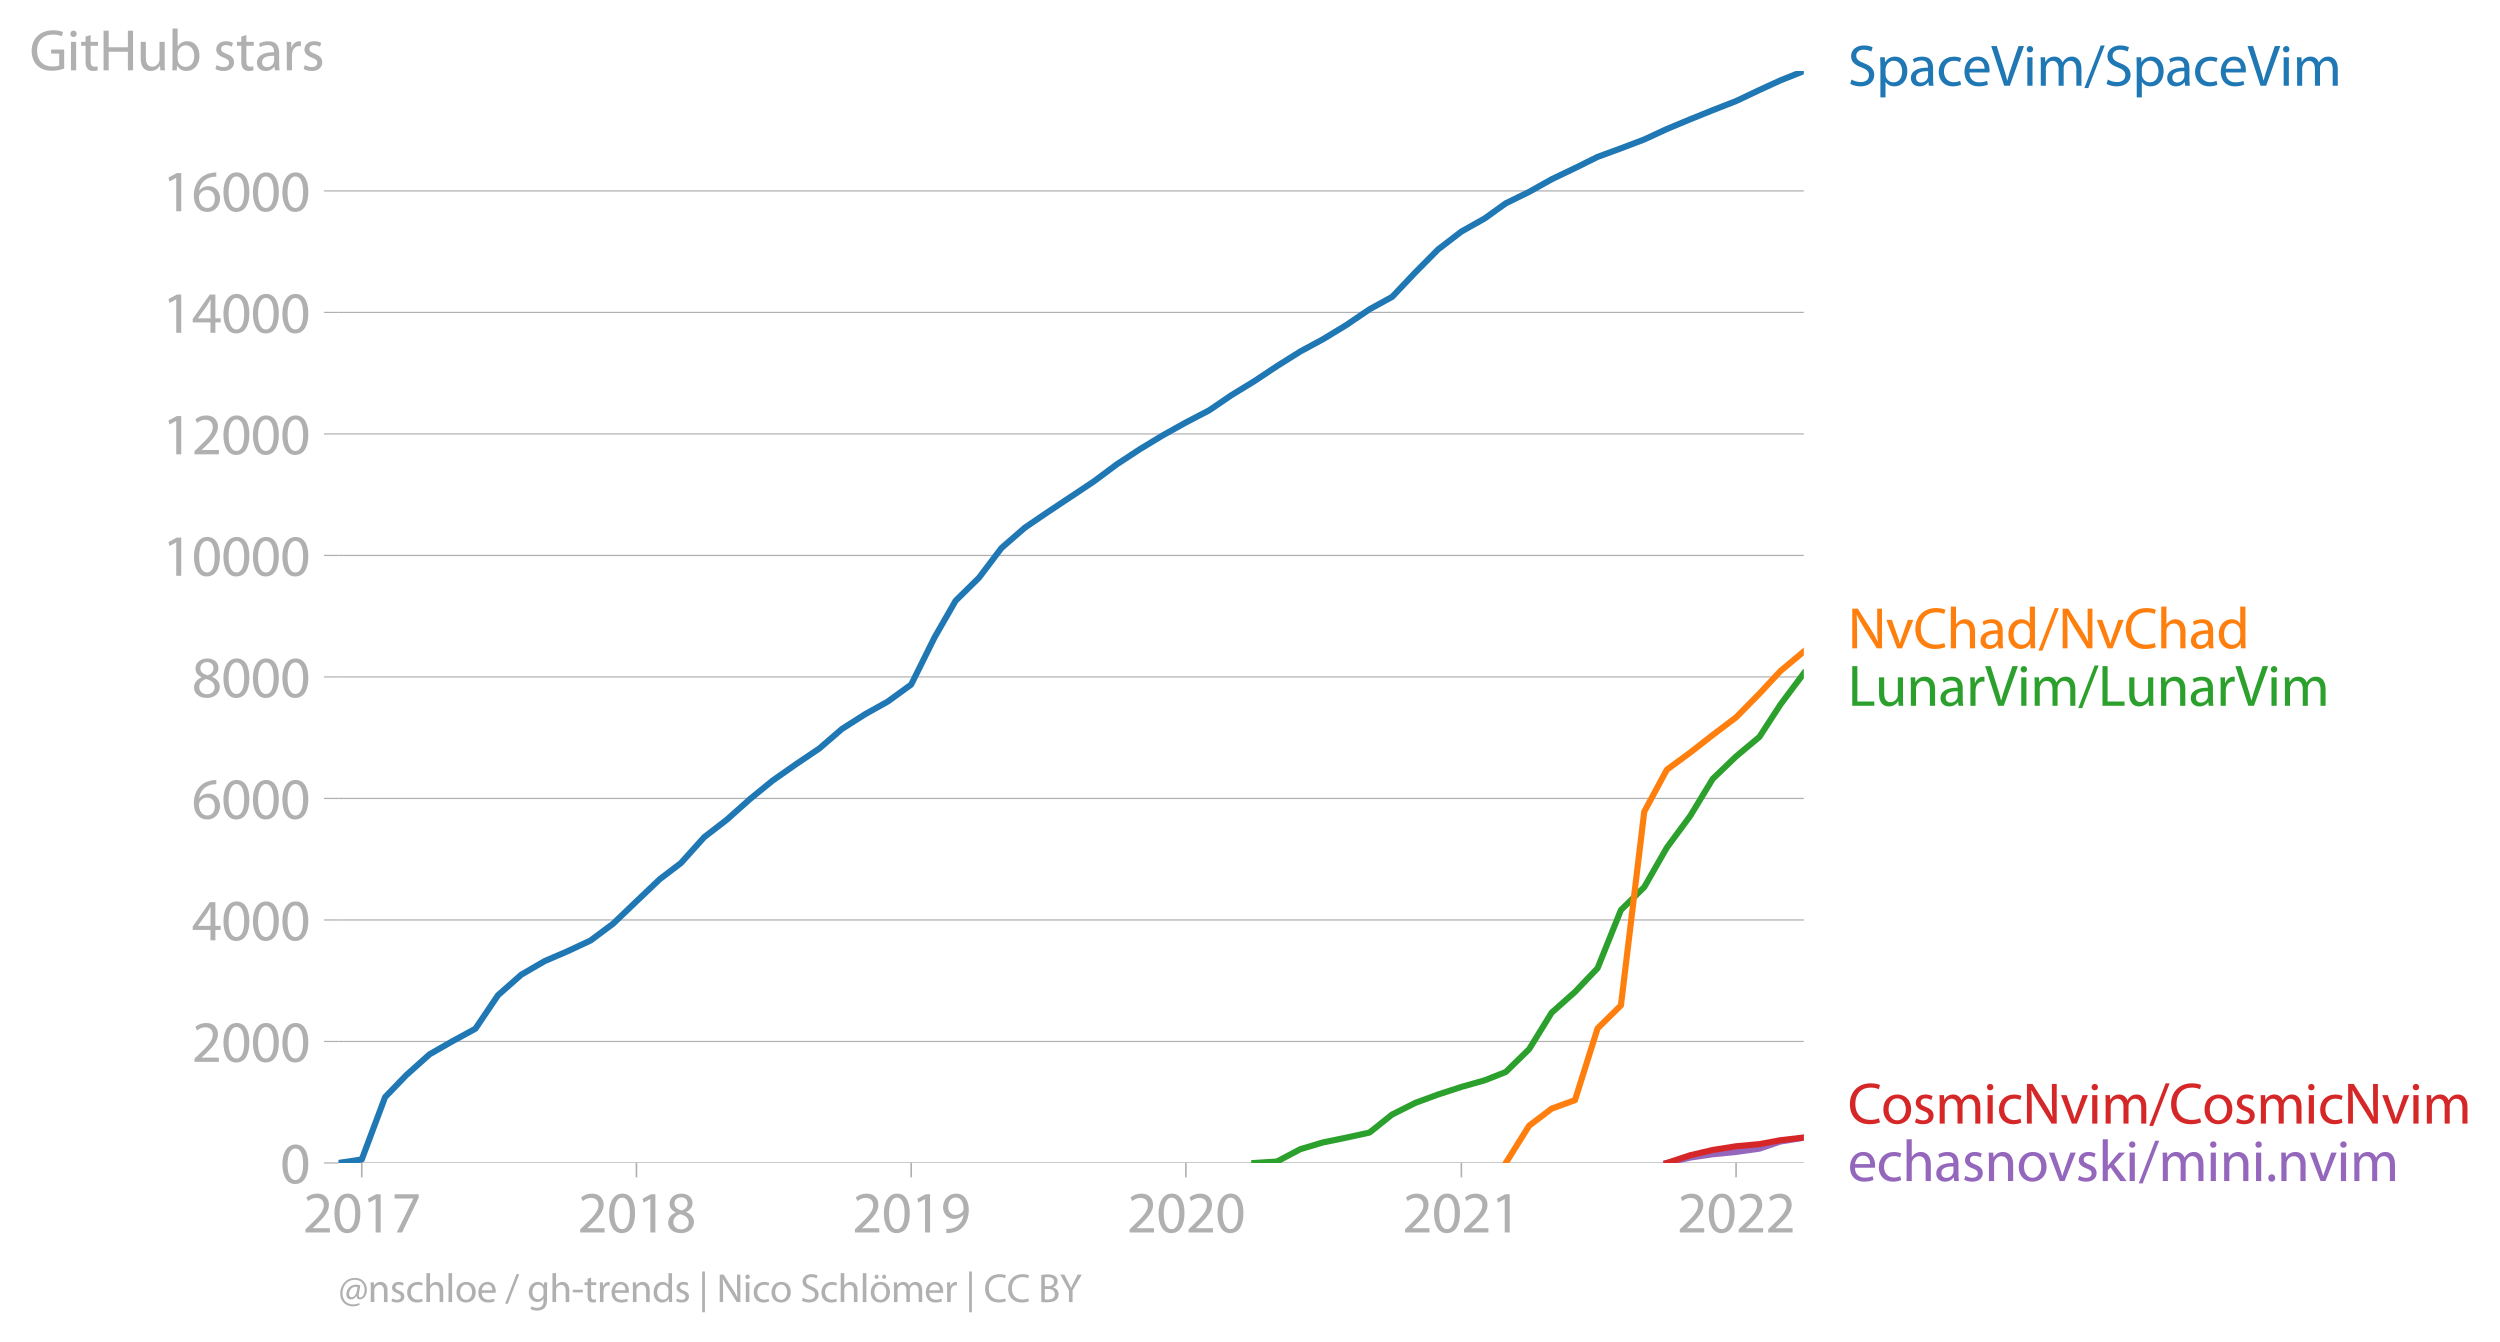 <svg xmlns:xlink="http://www.w3.org/1999/xlink" width="812.345" height="435.932" viewBox="0 0 609.259 326.949" xmlns="http://www.w3.org/2000/svg"><defs><style>*{stroke-linejoin:round;stroke-linecap:butt}</style></defs><g id="figure_1"><path d="M0 326.95h609.259V0H0v326.95z" style="fill:none" id="patch_1"/><g id="axes_1"><path d="M82.476 283.422h357.12V17.31H82.476v266.112z" style="fill:none" id="patch_2"/><g id="matplotlib.axis_1"><g id="xtick_1"><g id="line2d_1"><defs><path id="ma865bf6a4a" d="M0 0v3.5" style="stroke:#b0b0b0;stroke-width:.4"/></defs><use xlink:href="#ma865bf6a4a" x="88.162" y="283.422" style="fill:#b0b0b0;stroke:#b0b0b0;stroke-width:.4"/></g><g style="fill:#b0b0b0" transform="matrix(.14 0 0 -.14 73.8 300.362)" id="text_1"><defs><path id="MyriadPro-Regular-32" d="M2944 0v467H1075v13l333 307c877 845 1434 1466 1434 2234 0 595-378 1209-1274 1209-480 0-890-179-1178-422l180-397c192 160 505 352 883 352 621 0 825-390 825-813-6-627-486-1164-1548-2176L288 346V0h2656z" transform="scale(.016)"/><path id="MyriadPro-Regular-30" d="M1677 4230c-845 0-1447-768-1447-2163C243 691 794-70 1606-70c922 0 1447 780 1447 2195 0 1325-499 2105-1376 2105zm-32-435c582 0 845-672 845-1696 0-1062-276-1734-852-1734-512 0-844 614-844 1696 0 1133 358 1734 851 1734z" transform="scale(.016)"/><path id="MyriadPro-Regular-31" d="M1510 0h544v4160h-480l-908-486 108-429 724 390h12V0z" transform="scale(.016)"/><path id="MyriadPro-Regular-37" d="M365 4160v-467h2035v-13L595 0h583l1811 3789v371H365z" transform="scale(.016)"/></defs><use xlink:href="#MyriadPro-Regular-32"/><use xlink:href="#MyriadPro-Regular-30" x="51.3"/><use xlink:href="#MyriadPro-Regular-31" x="102.6"/><use xlink:href="#MyriadPro-Regular-37" x="153.9"/></g></g><g id="xtick_2"><use xlink:href="#ma865bf6a4a" x="155.111" y="283.422" style="fill:#b0b0b0;stroke:#b0b0b0;stroke-width:.4" id="line2d_2"/><g style="fill:#b0b0b0" transform="matrix(.14 0 0 -.14 140.748 300.362)" id="text_2"><defs><path id="MyriadPro-Regular-38" d="M1062 2170c-512-218-825-589-825-1114C237 448 762-70 1632-70c794 0 1414 486 1414 1209 0 506-320 871-838 1075v20c512 243 685 620 685 972 0 519-403 1024-1210 1024-729 0-1286-448-1286-1107 0-358 198-717 659-934l6-19zm583-1831c-531 0-851 371-832 794 0 397 262 717 749 857 563-160 915-403 915-908 0-423-327-743-832-743zm6 3488c506 0 704-345 704-678 0-378-275-634-633-755-480 128-794 352-794 768 0 358 256 665 723 665z" transform="scale(.016)"/></defs><use xlink:href="#MyriadPro-Regular-32"/><use xlink:href="#MyriadPro-Regular-30" x="51.3"/><use xlink:href="#MyriadPro-Regular-31" x="102.6"/><use xlink:href="#MyriadPro-Regular-38" x="153.9"/></g></g><g id="xtick_3"><use xlink:href="#ma865bf6a4a" x="222.059" y="283.422" style="fill:#b0b0b0;stroke:#b0b0b0;stroke-width:.4" id="line2d_3"/><g style="fill:#b0b0b0" transform="matrix(.14 0 0 -.14 207.696 300.362)" id="text_3"><defs><path id="MyriadPro-Regular-39" d="M614-64c135-6 314 0 519 32 448 51 889 243 1209 557 410 397 717 1037 717 1952 0 1062-525 1753-1376 1753S262 3539 262 2752c0-710 480-1274 1229-1274 416 0 749 167 979 448h20c-77-492-276-857-551-1107-237-224-544-358-870-403-192-19-333-32-455-19V-64zm1024 3866c589 0 852-544 852-1255 0-89-20-153-52-205-147-249-441-435-819-435-486 0-800 365-800 883 0 589 339 1012 813 1012h6z" transform="scale(.016)"/></defs><use xlink:href="#MyriadPro-Regular-32"/><use xlink:href="#MyriadPro-Regular-30" x="51.3"/><use xlink:href="#MyriadPro-Regular-31" x="102.6"/><use xlink:href="#MyriadPro-Regular-39" x="153.9"/></g></g><g id="xtick_4"><use xlink:href="#ma865bf6a4a" x="289.008" y="283.422" style="fill:#b0b0b0;stroke:#b0b0b0;stroke-width:.4" id="line2d_4"/><g style="fill:#b0b0b0" transform="matrix(.14 0 0 -.14 274.645 300.362)" id="text_4"><use xlink:href="#MyriadPro-Regular-32"/><use xlink:href="#MyriadPro-Regular-30" x="51.3"/><use xlink:href="#MyriadPro-Regular-32" x="102.6"/><use xlink:href="#MyriadPro-Regular-30" x="153.9"/></g></g><g id="xtick_5"><use xlink:href="#ma865bf6a4a" x="356.14" y="283.422" style="fill:#b0b0b0;stroke:#b0b0b0;stroke-width:.4" id="line2d_5"/><g style="fill:#b0b0b0" transform="matrix(.14 0 0 -.14 341.777 300.362)" id="text_5"><use xlink:href="#MyriadPro-Regular-32"/><use xlink:href="#MyriadPro-Regular-30" x="51.3"/><use xlink:href="#MyriadPro-Regular-32" x="102.6"/><use xlink:href="#MyriadPro-Regular-31" x="153.9"/></g></g><g id="xtick_6"><use xlink:href="#ma865bf6a4a" x="423.088" y="283.422" style="fill:#b0b0b0;stroke:#b0b0b0;stroke-width:.4" id="line2d_6"/><g style="fill:#b0b0b0" transform="matrix(.14 0 0 -.14 408.725 300.362)" id="text_6"><use xlink:href="#MyriadPro-Regular-32"/><use xlink:href="#MyriadPro-Regular-30" x="51.3"/><use xlink:href="#MyriadPro-Regular-32" x="102.6"/><use xlink:href="#MyriadPro-Regular-32" x="153.9"/></g></g></g><g id="matplotlib.axis_2"><g id="ytick_1"><path d="M82.476 283.422h357.12" clip-path="url(#p6e7c417a49)" style="fill:none;stroke:#b0b0b0;stroke-width:.3;stroke-linecap:square" id="line2d_7"/><g id="line2d_8"><defs><path id="mc6eb98fe47" d="M0 0h-3.5" style="stroke:#b0b0b0;stroke-width:.3"/></defs><use xlink:href="#mc6eb98fe47" x="82.476" y="283.422" style="fill:#b0b0b0;stroke:#b0b0b0;stroke-width:.3"/></g><use xlink:href="#MyriadPro-Regular-30" style="fill:#b0b0b0" transform="matrix(.14 0 0 -.14 68.295 288.392)" id="text_7"/></g><g id="ytick_2"><path d="M82.476 253.81h357.12" clip-path="url(#p6e7c417a49)" style="fill:none;stroke:#b0b0b0;stroke-width:.3;stroke-linecap:square" id="line2d_9"/><use xlink:href="#mc6eb98fe47" x="82.476" y="253.81" style="fill:#b0b0b0;stroke:#b0b0b0;stroke-width:.3" id="line2d_10"/><g style="fill:#b0b0b0" transform="matrix(.14 0 0 -.14 46.75 258.78)" id="text_8"><use xlink:href="#MyriadPro-Regular-32"/><use xlink:href="#MyriadPro-Regular-30" x="51.3"/><use xlink:href="#MyriadPro-Regular-30" x="102.6"/><use xlink:href="#MyriadPro-Regular-30" x="153.9"/></g></g><g id="ytick_3"><path d="M82.476 224.197h357.12" clip-path="url(#p6e7c417a49)" style="fill:none;stroke:#b0b0b0;stroke-width:.3;stroke-linecap:square" id="line2d_11"/><use xlink:href="#mc6eb98fe47" x="82.476" y="224.197" style="fill:#b0b0b0;stroke:#b0b0b0;stroke-width:.3" id="line2d_12"/><g style="fill:#b0b0b0" transform="matrix(.14 0 0 -.14 46.75 229.167)" id="text_9"><defs><path id="MyriadPro-Regular-34" d="M2560 0v1133h582v441h-582v2586h-608L96 1504v-371h1933V0h531zM666 1574v13l1017 1415c115 192 218 371 346 614h19c-13-218-19-435-19-653V1574H666z" transform="scale(.016)"/></defs><use xlink:href="#MyriadPro-Regular-34"/><use xlink:href="#MyriadPro-Regular-30" x="51.3"/><use xlink:href="#MyriadPro-Regular-30" x="102.6"/><use xlink:href="#MyriadPro-Regular-30" x="153.9"/></g></g><g id="ytick_4"><path d="M82.476 194.585h357.12" clip-path="url(#p6e7c417a49)" style="fill:none;stroke:#b0b0b0;stroke-width:.3;stroke-linecap:square" id="line2d_13"/><use xlink:href="#mc6eb98fe47" x="82.476" y="194.585" style="fill:#b0b0b0;stroke:#b0b0b0;stroke-width:.3" id="line2d_14"/><g style="fill:#b0b0b0" transform="matrix(.14 0 0 -.14 46.75 199.555)" id="text_10"><defs><path id="MyriadPro-Regular-36" d="M2662 4224c-102 0-243-6-409-32-525-64-986-275-1331-614-410-410-704-1056-704-1876C218 621 800-70 1690-70c864 0 1382 704 1382 1465 0 813-518 1344-1254 1344-461 0-807-217-1005-480h-19c96 685 563 1331 1446 1479 160 25 307 32 422 25v461zM1690 365c-589 0-903 505-916 1190 0 103 26 186 64 250 154 301 468 512 807 512 518 0 857-359 857-954s-326-998-806-998h-6z" transform="scale(.016)"/></defs><use xlink:href="#MyriadPro-Regular-36"/><use xlink:href="#MyriadPro-Regular-30" x="51.3"/><use xlink:href="#MyriadPro-Regular-30" x="102.6"/><use xlink:href="#MyriadPro-Regular-30" x="153.9"/></g></g><g id="ytick_5"><path d="M82.476 164.972h357.12" clip-path="url(#p6e7c417a49)" style="fill:none;stroke:#b0b0b0;stroke-width:.3;stroke-linecap:square" id="line2d_15"/><use xlink:href="#mc6eb98fe47" x="82.476" y="164.972" style="fill:#b0b0b0;stroke:#b0b0b0;stroke-width:.3" id="line2d_16"/><g style="fill:#b0b0b0" transform="matrix(.14 0 0 -.14 46.75 169.942)" id="text_11"><use xlink:href="#MyriadPro-Regular-38"/><use xlink:href="#MyriadPro-Regular-30" x="51.3"/><use xlink:href="#MyriadPro-Regular-30" x="102.6"/><use xlink:href="#MyriadPro-Regular-30" x="153.9"/></g></g><g id="ytick_6"><path d="M82.476 135.36h357.12" clip-path="url(#p6e7c417a49)" style="fill:none;stroke:#b0b0b0;stroke-width:.3;stroke-linecap:square" id="line2d_17"/><use xlink:href="#mc6eb98fe47" x="82.476" y="135.36" style="fill:#b0b0b0;stroke:#b0b0b0;stroke-width:.3" id="line2d_18"/><g style="fill:#b0b0b0" transform="matrix(.14 0 0 -.14 39.568 140.33)" id="text_12"><use xlink:href="#MyriadPro-Regular-31"/><use xlink:href="#MyriadPro-Regular-30" x="51.3"/><use xlink:href="#MyriadPro-Regular-30" x="102.6"/><use xlink:href="#MyriadPro-Regular-30" x="153.9"/><use xlink:href="#MyriadPro-Regular-30" x="205.2"/></g></g><g id="ytick_7"><path d="M82.476 105.748h357.12" clip-path="url(#p6e7c417a49)" style="fill:none;stroke:#b0b0b0;stroke-width:.3;stroke-linecap:square" id="line2d_19"/><use xlink:href="#mc6eb98fe47" x="82.476" y="105.748" style="fill:#b0b0b0;stroke:#b0b0b0;stroke-width:.3" id="line2d_20"/><g style="fill:#b0b0b0" transform="matrix(.14 0 0 -.14 39.568 110.718)" id="text_13"><use xlink:href="#MyriadPro-Regular-31"/><use xlink:href="#MyriadPro-Regular-32" x="51.3"/><use xlink:href="#MyriadPro-Regular-30" x="102.6"/><use xlink:href="#MyriadPro-Regular-30" x="153.9"/><use xlink:href="#MyriadPro-Regular-30" x="205.2"/></g></g><g id="ytick_8"><path d="M82.476 76.135h357.12" clip-path="url(#p6e7c417a49)" style="fill:none;stroke:#b0b0b0;stroke-width:.3;stroke-linecap:square" id="line2d_21"/><use xlink:href="#mc6eb98fe47" x="82.476" y="76.135" style="fill:#b0b0b0;stroke:#b0b0b0;stroke-width:.3" id="line2d_22"/><g style="fill:#b0b0b0" transform="matrix(.14 0 0 -.14 39.568 81.105)" id="text_14"><use xlink:href="#MyriadPro-Regular-31"/><use xlink:href="#MyriadPro-Regular-34" x="51.3"/><use xlink:href="#MyriadPro-Regular-30" x="102.6"/><use xlink:href="#MyriadPro-Regular-30" x="153.9"/><use xlink:href="#MyriadPro-Regular-30" x="205.2"/></g></g><g id="ytick_9"><path d="M82.476 46.523h357.12" clip-path="url(#p6e7c417a49)" style="fill:none;stroke:#b0b0b0;stroke-width:.3;stroke-linecap:square" id="line2d_23"/><use xlink:href="#mc6eb98fe47" x="82.476" y="46.523" style="fill:#b0b0b0;stroke:#b0b0b0;stroke-width:.3" id="line2d_24"/><g style="fill:#b0b0b0" transform="matrix(.14 0 0 -.14 39.568 51.493)" id="text_15"><use xlink:href="#MyriadPro-Regular-31"/><use xlink:href="#MyriadPro-Regular-36" x="51.3"/><use xlink:href="#MyriadPro-Regular-30" x="102.6"/><use xlink:href="#MyriadPro-Regular-30" x="153.9"/><use xlink:href="#MyriadPro-Regular-30" x="205.2"/></g></g><g style="fill:#b0b0b0" transform="matrix(.14 0 0 -.14 7.2 17.14)" id="text_16"><defs><path id="MyriadPro-Regular-47" d="M3770 2266H2349v-448h877V531c-128-64-378-115-743-115-1005 0-1664 646-1664 1741 0 1081 685 1734 1735 1734 435 0 723-83 953-185l135 454c-186 90-576 198-1076 198-1446 0-2329-940-2336-2227 0-672 231-1248 602-1606 422-403 960-570 1613-570 582 0 1075 147 1325 237v2074z" transform="scale(.016)"/><path id="MyriadPro-Regular-69" d="M1030 0v3098H467V0h563zM749 4320c-205 0-352-154-352-352 0-192 141-346 339-346 224 0 365 154 358 346 0 198-134 352-345 352z" transform="scale(.016)"/><path id="MyriadPro-Regular-74" d="M595 3667v-569H115v-429h480V979c0-365 58-640 218-806C947 19 1158-70 1421-70c217 0 390 38 499 83l-26 422c-83-25-172-38-326-38-314 0-422 217-422 601v1671h806v429h-806v742l-551-173z" transform="scale(.016)"/><path id="MyriadPro-Regular-48" d="M486 4314V0h557v2022h2087V0h563v4314h-563V2509H1043v1805H486z" transform="scale(.016)"/><path id="MyriadPro-Regular-75" d="M3059 3098h-563V1197c0-103-19-205-51-288-103-250-365-512-743-512-512 0-691 397-691 985v1716H448V1286C448 198 1030-70 1517-70c550 0 877 326 1024 576h13l32-506h499c-19 243-26 525-26 845v2253z" transform="scale(.016)"/><path id="MyriadPro-Regular-62" d="M467 800c0-275-13-589-25-800h486l26 512h19c230-410 589-582 1037-582 691 0 1388 550 1388 1657 7 941-537 1581-1305 1581-499 0-858-224-1056-570h-13v1946H467V800zm557 998c0 90 19 167 32 231 115 429 474 691 858 691 601 0 921-531 921-1152 0-710-352-1190-941-1190-409 0-736 268-844 659-13 64-26 134-26 205v556z" transform="scale(.016)"/><path id="MyriadPro-Regular-73" d="M250 147C467 19 781-70 1120-70c736 0 1158 390 1158 934 0 461-275 730-812 934-404 154-589 269-589 525 0 231 185 423 518 423 288 0 512-103 634-180l141 410c-173 102-448 192-762 192-666 0-1069-410-1069-909 0-371 263-678 819-877 416-153 576-300 576-569 0-256-192-461-601-461-282 0-576 115-743 224L250 147z" transform="scale(.016)"/><path id="MyriadPro-Regular-61" d="M2643 1901c0 621-230 1267-1177 1267-391 0-762-109-1018-275l128-371c218 140 518 230 806 230 634 0 704-461 704-717v-64C890 1978 224 1568 224 819c0-448 320-889 947-889 442 0 775 217 947 460h20l44-390h512c-38 211-51 474-51 742v1159zm-544-858c0-57-13-121-32-179-89-262-345-518-749-518-288 0-531 172-531 537 0 602 698 711 1312 698v-538z" transform="scale(.016)"/><path id="MyriadPro-Regular-72" d="M467 0h557v1651c0 96 13 186 26 263 76 422 358 723 755 723 77 0 134-7 192-19v531c-51 13-96 19-160 19-378 0-717-262-858-678h-25l-20 608H442c19-288 25-602 25-967V0z" transform="scale(.016)"/></defs><use xlink:href="#MyriadPro-Regular-47"/><use xlink:href="#MyriadPro-Regular-69" x="64.6"/><use xlink:href="#MyriadPro-Regular-74" x="88"/><use xlink:href="#MyriadPro-Regular-48" x="121.1"/><use xlink:href="#MyriadPro-Regular-75" x="186.3"/><use xlink:href="#MyriadPro-Regular-62" x="241.4"/><use xlink:href="#MyriadPro-Regular-20" x="298.3"/><use xlink:href="#MyriadPro-Regular-73" x="319.5"/><use xlink:href="#MyriadPro-Regular-74" x="359.1"/><use xlink:href="#MyriadPro-Regular-61" x="392.2"/><use xlink:href="#MyriadPro-Regular-72" x="440.4"/><use xlink:href="#MyriadPro-Regular-73" x="473.1"/></g></g><path d="m406.214 283.422 5.686-1.318 5.502-.814 5.686-.563 5.686-.8 5.136-1.746 5.686-.918" clip-path="url(#p6e7c417a49)" style="fill:none;stroke:#9467bd;stroke-width:1.5;stroke-linecap:square" id="line2d_25"/><path d="m406.214 283.422 5.686-1.88 5.502-1.288 5.686-.904 5.686-.518 5.136-.962 5.686-.652" clip-path="url(#p6e7c417a49)" style="fill:none;stroke:#d62728;stroke-width:1.5;stroke-linecap:square" id="line2d_26"/><path d="m305.7 283.422 5.502-.355 5.686-3.006 5.502-1.643 5.686-1.17 5.687-1.244 5.502-4.397 5.686-2.843 5.503-2.028 5.686-1.851 5.686-1.614 5.136-2.029 5.686-5.552 5.502-8.913 5.686-5.05 5.503-5.788 5.686-14.17 5.686-5.582 5.503-9.624 5.686-7.7 5.502-9.06 5.686-5.464 5.686-4.753 5.136-7.906 5.686-7.61" clip-path="url(#p6e7c417a49)" style="fill:none;stroke:#2ca02c;stroke-width:1.5;stroke-linecap:square" id="line2d_27"/><g style="fill:#1f77b4" transform="matrix(.14 0 0 -.14 450.31 20.894)" id="text_17"><defs><path id="MyriadPro-Regular-53" d="M269 211C499 58 954-70 1370-70c1017 0 1510 582 1510 1248 0 633-371 985-1101 1267-595 230-857 429-857 832 0 294 224 646 812 646 391 0 679-128 820-205l153 455c-192 109-512 211-953 211-839 0-1396-499-1396-1171 0-608 436-973 1140-1223 582-224 812-454 812-857 0-435-332-736-902-736-384 0-749 128-998 281L269 211z" transform="scale(.016)"/><path id="MyriadPro-Regular-70" d="M467-1267h557V416h13c185-307 544-486 953-486 730 0 1408 550 1408 1664 0 940-563 1574-1312 1574-505 0-870-224-1100-602h-13l-26 532H442c12-295 25-615 25-1012v-3353zm557 3059c0 77 19 160 38 230 109 423 468 698 852 698 595 0 921-531 921-1152 0-710-345-1197-941-1197-403 0-742 269-844 659-13 71-26 148-26 231v531z" transform="scale(.016)"/><path id="MyriadPro-Regular-63" d="M2579 538c-160-71-371-154-691-154-614 0-1075 442-1075 1158 0 647 384 1172 1094 1172 307 0 519-71 653-148l128 436c-154 76-448 160-781 160-1011 0-1664-692-1664-1645C243 570 851-70 1786-70c416 0 742 108 889 185l-96 423z" transform="scale(.016)"/><path id="MyriadPro-Regular-65" d="M2957 1446c6 58 19 148 19 263 0 569-269 1459-1280 1459-902 0-1453-736-1453-1670C243 563 813-70 1766-70c493 0 832 108 1031 198l-96 403c-211-89-455-160-858-160-563 0-1049 314-1062 1075h2176zM787 1850c45 390 295 915 864 915 634 0 787-557 781-915H787z" transform="scale(.016)"/><path id="MyriadPro-Regular-56" d="m2048 0 1542 4314h-595l-729-2132c-192-563-372-1107-493-1606h-13c-115 506-275 1030-461 1613L627 4314H26L1434 0h614z" transform="scale(.016)"/><path id="MyriadPro-Regular-6d" d="M467 0h551v1869c0 96 12 192 44 275 90 282 346 563 698 563 429 0 646-358 646-851V0h551v1914c0 102 19 204 45 281 96 275 345 512 665 512 455 0 672-358 672-953V0h551v1824c0 1075-608 1344-1018 1344-294 0-499-77-685-218-128-96-249-230-345-403h-13c-135 365-455 621-877 621-512 0-800-275-973-570h-19l-26 500H442c19-256 25-519 25-839V0z" transform="scale(.016)"/><path id="MyriadPro-Regular-2f" d="m422-256 1792 4640h-435L-6-256h428z" transform="scale(.016)"/></defs><use xlink:href="#MyriadPro-Regular-53"/><use xlink:href="#MyriadPro-Regular-70" x="49.3"/><use xlink:href="#MyriadPro-Regular-61" x="106.2"/><use xlink:href="#MyriadPro-Regular-63" x="154.4"/><use xlink:href="#MyriadPro-Regular-65" x="199.2"/><use xlink:href="#MyriadPro-Regular-56" x="249.3"/><use xlink:href="#MyriadPro-Regular-69" x="305.1"/><use xlink:href="#MyriadPro-Regular-6d" x="328.5"/><use xlink:href="#MyriadPro-Regular-2f" x="411.9"/><use xlink:href="#MyriadPro-Regular-53" x="446.2"/><use xlink:href="#MyriadPro-Regular-70" x="495.5"/><use xlink:href="#MyriadPro-Regular-61" x="552.4"/><use xlink:href="#MyriadPro-Regular-63" x="600.6"/><use xlink:href="#MyriadPro-Regular-65" x="645.4"/><use xlink:href="#MyriadPro-Regular-56" x="695.5"/><use xlink:href="#MyriadPro-Regular-69" x="751.3"/><use xlink:href="#MyriadPro-Regular-6d" x="774.7"/></g><g style="fill:#ff7f0e" transform="matrix(.14 0 0 -.14 450.31 158.003)" id="text_18"><defs><path id="MyriadPro-Regular-4e" d="M1011 0v1843c0 717-13 1235-45 1779l20 7c217-467 505-960 806-1440L3162 0h563v4314h-525V2509c0-672 13-1197 64-1773l-13-6c-205 441-454 896-774 1401L1094 4314H486V0h525z" transform="scale(.016)"/><path id="MyriadPro-Regular-76" d="M83 3098 1261 0h537l1216 3098h-588l-602-1741c-102-282-192-538-262-794h-20c-64 256-147 512-249 794L685 3098H83z" transform="scale(.016)"/><path id="MyriadPro-Regular-43" d="M3386 582c-224-108-570-179-909-179-1050 0-1658 679-1658 1735 0 1132 672 1779 1683 1779 359 0 660-77 871-179l134 454c-147 77-486 192-1024 192-1337 0-2253-915-2253-2266C230 704 1146-70 2362-70c524 0 934 108 1139 211l-115 441z" transform="scale(.016)"/><path id="MyriadPro-Regular-68" d="M467 0h563v1869c0 109 7 192 39 269 102 307 390 563 755 563 531 0 717-423 717-922V0h563v1843c0 1069-666 1325-1082 1325-211 0-409-64-576-160-172-96-313-237-403-397h-13v1933H467V0z" transform="scale(.016)"/><path id="MyriadPro-Regular-64" d="M2579 4544V2694h-13c-140 250-460 474-934 474-755 0-1395-634-1389-1664C243 563 819-70 1568-70c506 0 883 262 1056 608h13l25-538h506c-19 211-26 525-26 800v3744h-563zm0-3245c0-89-6-166-25-243-103-422-448-672-826-672-608 0-915 518-915 1146 0 684 345 1196 928 1196 422 0 729-294 813-652 19-71 25-167 25-237v-538z" transform="scale(.016)"/></defs><use xlink:href="#MyriadPro-Regular-4e"/><use xlink:href="#MyriadPro-Regular-76" x="65.8"/><use xlink:href="#MyriadPro-Regular-43" x="113.9"/><use xlink:href="#MyriadPro-Regular-68" x="171.9"/><use xlink:href="#MyriadPro-Regular-61" x="227.4"/><use xlink:href="#MyriadPro-Regular-64" x="275.6"/><use xlink:href="#MyriadPro-Regular-2f" x="332"/><use xlink:href="#MyriadPro-Regular-4e" x="366.3"/><use xlink:href="#MyriadPro-Regular-76" x="432.1"/><use xlink:href="#MyriadPro-Regular-43" x="480.2"/><use xlink:href="#MyriadPro-Regular-68" x="538.2"/><use xlink:href="#MyriadPro-Regular-61" x="593.7"/><use xlink:href="#MyriadPro-Regular-64" x="641.9"/></g><g style="fill:#2ca02c" transform="matrix(.14 0 0 -.14 450.31 172.003)" id="text_19"><defs><path id="MyriadPro-Regular-4c" d="M486 0h2400v467H1043v3847H486V0z" transform="scale(.016)"/><path id="MyriadPro-Regular-6e" d="M467 0h563v1862c0 96 13 192 39 263 96 313 384 576 755 576 531 0 717-416 717-915V0h563v1850c0 1062-666 1318-1094 1318-512 0-871-288-1024-582h-13l-32 512H442c19-256 25-519 25-839V0z" transform="scale(.016)"/></defs><use xlink:href="#MyriadPro-Regular-4c"/><use xlink:href="#MyriadPro-Regular-75" x="47.2"/><use xlink:href="#MyriadPro-Regular-6e" x="102.3"/><use xlink:href="#MyriadPro-Regular-61" x="157.8"/><use xlink:href="#MyriadPro-Regular-72" x="206"/><use xlink:href="#MyriadPro-Regular-56" x="238.7"/><use xlink:href="#MyriadPro-Regular-69" x="294.5"/><use xlink:href="#MyriadPro-Regular-6d" x="317.9"/><use xlink:href="#MyriadPro-Regular-2f" x="401.3"/><use xlink:href="#MyriadPro-Regular-4c" x="435.6"/><use xlink:href="#MyriadPro-Regular-75" x="482.8"/><use xlink:href="#MyriadPro-Regular-6e" x="537.9"/><use xlink:href="#MyriadPro-Regular-61" x="593.4"/><use xlink:href="#MyriadPro-Regular-72" x="641.6"/><use xlink:href="#MyriadPro-Regular-56" x="674.3"/><use xlink:href="#MyriadPro-Regular-69" x="730.1"/><use xlink:href="#MyriadPro-Regular-6d" x="753.5"/></g><g style="fill:#d62728" transform="matrix(.14 0 0 -.14 450.31 273.825)" id="text_20"><defs><path id="MyriadPro-Regular-6f" d="M1779 3168c-857 0-1536-608-1536-1645C243 544 890-70 1728-70c749 0 1542 499 1542 1644 0 948-601 1594-1491 1594zm-13-422c666 0 928-666 928-1191 0-697-403-1203-940-1203-551 0-941 512-941 1190 0 589 288 1204 953 1204z" transform="scale(.016)"/></defs><use xlink:href="#MyriadPro-Regular-43"/><use xlink:href="#MyriadPro-Regular-6f" x="58"/><use xlink:href="#MyriadPro-Regular-73" x="112.9"/><use xlink:href="#MyriadPro-Regular-6d" x="152.5"/><use xlink:href="#MyriadPro-Regular-69" x="235.9"/><use xlink:href="#MyriadPro-Regular-63" x="259.3"/><use xlink:href="#MyriadPro-Regular-4e" x="304.1"/><use xlink:href="#MyriadPro-Regular-76" x="369.9"/><use xlink:href="#MyriadPro-Regular-69" x="418"/><use xlink:href="#MyriadPro-Regular-6d" x="441.4"/><use xlink:href="#MyriadPro-Regular-2f" x="524.8"/><use xlink:href="#MyriadPro-Regular-43" x="559.1"/><use xlink:href="#MyriadPro-Regular-6f" x="617.1"/><use xlink:href="#MyriadPro-Regular-73" x="672"/><use xlink:href="#MyriadPro-Regular-6d" x="711.6"/><use xlink:href="#MyriadPro-Regular-69" x="795"/><use xlink:href="#MyriadPro-Regular-63" x="818.4"/><use xlink:href="#MyriadPro-Regular-4e" x="863.2"/><use xlink:href="#MyriadPro-Regular-76" x="929"/><use xlink:href="#MyriadPro-Regular-69" x="977.1"/><use xlink:href="#MyriadPro-Regular-6d" x="1000.5"/></g><g style="fill:#9467bd" transform="matrix(.14 0 0 -.14 450.31 287.825)" id="text_21"><defs><path id="MyriadPro-Regular-6b" d="M1024 4544H467V0h557v1165l288 320L2381 0h685L1702 1824l1197 1274h-678l-909-1069c-90-109-198-243-275-352h-13v2867z" transform="scale(.016)"/><path id="MyriadPro-Regular-2e" d="M710-70c237 0 384 172 384 403 0 237-153 403-377 403S333 570 333 333c0-231 153-403 371-403h6z" transform="scale(.016)"/></defs><use xlink:href="#MyriadPro-Regular-65"/><use xlink:href="#MyriadPro-Regular-63" x="50.1"/><use xlink:href="#MyriadPro-Regular-68" x="94.9"/><use xlink:href="#MyriadPro-Regular-61" x="150.4"/><use xlink:href="#MyriadPro-Regular-73" x="198.6"/><use xlink:href="#MyriadPro-Regular-6e" x="238.2"/><use xlink:href="#MyriadPro-Regular-6f" x="293.7"/><use xlink:href="#MyriadPro-Regular-76" x="348.6"/><use xlink:href="#MyriadPro-Regular-73" x="396.7"/><use xlink:href="#MyriadPro-Regular-6b" x="436.3"/><use xlink:href="#MyriadPro-Regular-69" x="483.2"/><use xlink:href="#MyriadPro-Regular-2f" x="506.6"/><use xlink:href="#MyriadPro-Regular-6d" x="540.9"/><use xlink:href="#MyriadPro-Regular-69" x="624.3"/><use xlink:href="#MyriadPro-Regular-6e" x="647.7"/><use xlink:href="#MyriadPro-Regular-69" x="703.2"/><use xlink:href="#MyriadPro-Regular-2e" x="726.6"/><use xlink:href="#MyriadPro-Regular-6e" x="747.3"/><use xlink:href="#MyriadPro-Regular-76" x="802.8"/><use xlink:href="#MyriadPro-Regular-69" x="850.9"/><use xlink:href="#MyriadPro-Regular-6d" x="874.3"/></g><g style="fill:#b0b0b0" transform="matrix(.097 0 0 -.097 82.476 317.32)" id="text_22"><defs><path id="MyriadPro-Regular-40" d="M2867 1632c-70-397-409-870-781-870-281 0-422 204-422 486 0 621 454 1152 1018 1152 147 0 256-26 320-45l-135-723zm384-1773c-262-147-601-224-966-224-947 0-1645 666-1645 1735 0 1299 877 2131 1920 2131 992 0 1549-672 1549-1600 0-743-365-1178-691-1171-212 6-288 230-192 716l217 1159c-166 77-409 134-685 134-889 0-1516-723-1516-1517 0-505 320-806 691-806 384 0 678 186 902 563h26c-19-390 217-563 473-563 602 0 1140 563 1140 1523 0 1069-749 1856-1863 1856-1421 0-2336-1145-2336-2464C275 96 1165-672 2214-672c429 0 788 70 1140 256l-103 275z" transform="scale(.016)"/><path id="MyriadPro-Regular-6c" d="M467 0h563v4544H467V0z" transform="scale(.016)"/><path id="MyriadPro-Regular-67" d="M3110 2246c0 378 13 628 26 852h-493l-25-468h-13c-135 256-429 538-967 538-710 0-1395-595-1395-1645C243 666 794 13 1562 13c480 0 812 230 985 518h13V186c0-781-422-1082-998-1082-384 0-704 115-909 243l-141-429c250-166 659-256 1030-256 391 0 826 90 1127 372 301 268 441 704 441 1414v1798zm-556-928c0-96-13-204-45-300-122-359-435-576-781-576-608 0-915 505-915 1113 0 717 384 1171 921 1171 410 0 685-268 788-595 25-77 32-160 32-256v-557z" transform="scale(.016)"/><path id="MyriadPro-Regular-2d" d="M192 1939v-416h1581v416H192z" transform="scale(.016)"/><path id="MyriadPro-Regular-7c" d="M550 4800v-6400h429v6400H550z" transform="scale(.016)"/><path id="MyriadPro-Regular-f6" d="M1165 3648c185 0 313 154 313 326 0 186-134 327-313 327s-327-147-327-327c0-172 135-326 320-326h7zm1184 0c185 0 313 154 313 326 0 186-134 327-313 327s-320-147-320-327c0-172 128-326 313-326h7zm-570-480c-857 0-1536-608-1536-1645C243 544 890-70 1728-70c749 0 1542 499 1542 1644 0 948-601 1594-1491 1594zm-13-422c666 0 928-666 928-1191 0-697-403-1203-940-1203-551 0-941 512-941 1190 0 589 288 1204 953 1204z" transform="scale(.016)"/><path id="MyriadPro-Regular-42" d="M486 13c186-26 480-51 864-51 704 0 1191 128 1492 403 217 211 364 493 364 864 0 640-480 979-889 1081v13c454 167 729 531 729 947 0 340-134 596-358 762-269 218-627 314-1184 314-390 0-774-39-1018-90V13zm557 3865c90 20 237 39 493 39 563 0 947-199 947-704 0-416-345-723-934-723h-506v1388zm0-1811h461c608 0 1114-243 1114-832 0-627-532-838-1108-838-198 0-358 6-467 25v1645z" transform="scale(.016)"/><path id="MyriadPro-Regular-59" d="M2010 0v1837l1446 2477h-634l-620-1191c-167-326-314-608-436-889h-12c-135 300-263 563-429 889L717 4314H83l1363-2484V0h564z" transform="scale(.016)"/></defs><use xlink:href="#MyriadPro-Regular-40"/><use xlink:href="#MyriadPro-Regular-6e" x="73.7"/><use xlink:href="#MyriadPro-Regular-73" x="129.2"/><use xlink:href="#MyriadPro-Regular-63" x="168.8"/><use xlink:href="#MyriadPro-Regular-68" x="213.6"/><use xlink:href="#MyriadPro-Regular-6c" x="269.1"/><use xlink:href="#MyriadPro-Regular-6f" x="292.7"/><use xlink:href="#MyriadPro-Regular-65" x="347.6"/><use xlink:href="#MyriadPro-Regular-20" x="397.7"/><use xlink:href="#MyriadPro-Regular-2f" x="418.9"/><use xlink:href="#MyriadPro-Regular-20" x="453.2"/><use xlink:href="#MyriadPro-Regular-67" x="474.4"/><use xlink:href="#MyriadPro-Regular-68" x="530.3"/><use xlink:href="#MyriadPro-Regular-2d" x="585.8"/><use xlink:href="#MyriadPro-Regular-74" x="616.5"/><use xlink:href="#MyriadPro-Regular-72" x="649.6"/><use xlink:href="#MyriadPro-Regular-65" x="682.3"/><use xlink:href="#MyriadPro-Regular-6e" x="732.4"/><use xlink:href="#MyriadPro-Regular-64" x="787.9"/><use xlink:href="#MyriadPro-Regular-73" x="844.3"/><use xlink:href="#MyriadPro-Regular-20" x="883.9"/><use xlink:href="#MyriadPro-Regular-7c" x="905.1"/><use xlink:href="#MyriadPro-Regular-20" x="929"/><use xlink:href="#MyriadPro-Regular-4e" x="950.2"/><use xlink:href="#MyriadPro-Regular-69" x="1016"/><use xlink:href="#MyriadPro-Regular-63" x="1039.4"/><use xlink:href="#MyriadPro-Regular-6f" x="1084.2"/><use xlink:href="#MyriadPro-Regular-20" x="1139.1"/><use xlink:href="#MyriadPro-Regular-53" x="1160.3"/><use xlink:href="#MyriadPro-Regular-63" x="1209.6"/><use xlink:href="#MyriadPro-Regular-68" x="1254.4"/><use xlink:href="#MyriadPro-Regular-6c" x="1309.9"/><use xlink:href="#MyriadPro-Regular-f6" x="1333.5"/><use xlink:href="#MyriadPro-Regular-6d" x="1388.4"/><use xlink:href="#MyriadPro-Regular-65" x="1471.8"/><use xlink:href="#MyriadPro-Regular-72" x="1521.9"/><use xlink:href="#MyriadPro-Regular-20" x="1554.6"/><use xlink:href="#MyriadPro-Regular-7c" x="1575.8"/><use xlink:href="#MyriadPro-Regular-20" x="1599.7"/><use xlink:href="#MyriadPro-Regular-43" x="1620.9"/><use xlink:href="#MyriadPro-Regular-43" x="1678.9"/><use xlink:href="#MyriadPro-Regular-20" x="1736.9"/><use xlink:href="#MyriadPro-Regular-42" x="1758.1"/><use xlink:href="#MyriadPro-Regular-59" x="1812.3"/></g><path d="m366.962 283.422 5.686-9.076 5.502-4.175 5.686-2.073 5.503-17.486 5.686-5.597 5.686-47.217 5.503-10.216 5.686-4.176 5.502-4.294 5.686-4.293 5.686-5.775 5.136-5.523 5.686-4.752" clip-path="url(#p6e7c417a49)" style="fill:none;stroke:#ff7f0e;stroke-width:1.5;stroke-linecap:square" id="line2d_28"/><path d="m82.476 283.422 5.686-.859 5.686-15.19 5.136-5.331 5.686-5.093 5.503-3.154 5.686-3.095 5.502-8.158 5.686-5.02 5.687-3.3 5.502-2.37 5.686-2.65 5.503-4.102 5.686-5.448 5.686-5.404 5.136-3.91 5.686-6.322 5.502-4.249 5.686-5.064 5.503-4.486 5.686-3.983 5.686-3.835 5.503-4.752 5.686-3.613 5.502-3.08 5.686-4.13 5.686-11.476 5.136-8.943 5.686-5.596 5.503-7.27 5.686-4.945 5.502-3.746 5.687-3.776 5.686-3.79 5.502-4.102 5.686-3.73 5.503-3.332 5.686-3.169 5.686-2.961 5.32-3.628 5.685-3.479 5.503-3.657 5.686-3.568 5.502-2.976 5.686-3.45 5.687-3.865 5.502-3.02 5.686-5.997 5.503-5.552 5.686-4.368 5.686-3.198 5.136-3.687 5.686-2.783 5.502-3.08 5.686-2.724 5.503-2.725 5.686-2.087 5.686-2.162 5.503-2.547 5.686-2.369 5.502-2.22 5.686-2.222 5.686-2.694 5.136-2.355 5.686-2.265" clip-path="url(#p6e7c417a49)" style="fill:none;stroke:#1f77b4;stroke-width:1.5;stroke-linecap:square" id="line2d_29"/></g></g><defs><clipPath id="p6e7c417a49"><path d="M82.476 17.31h357.12v266.112H82.476z"/></clipPath></defs></svg>